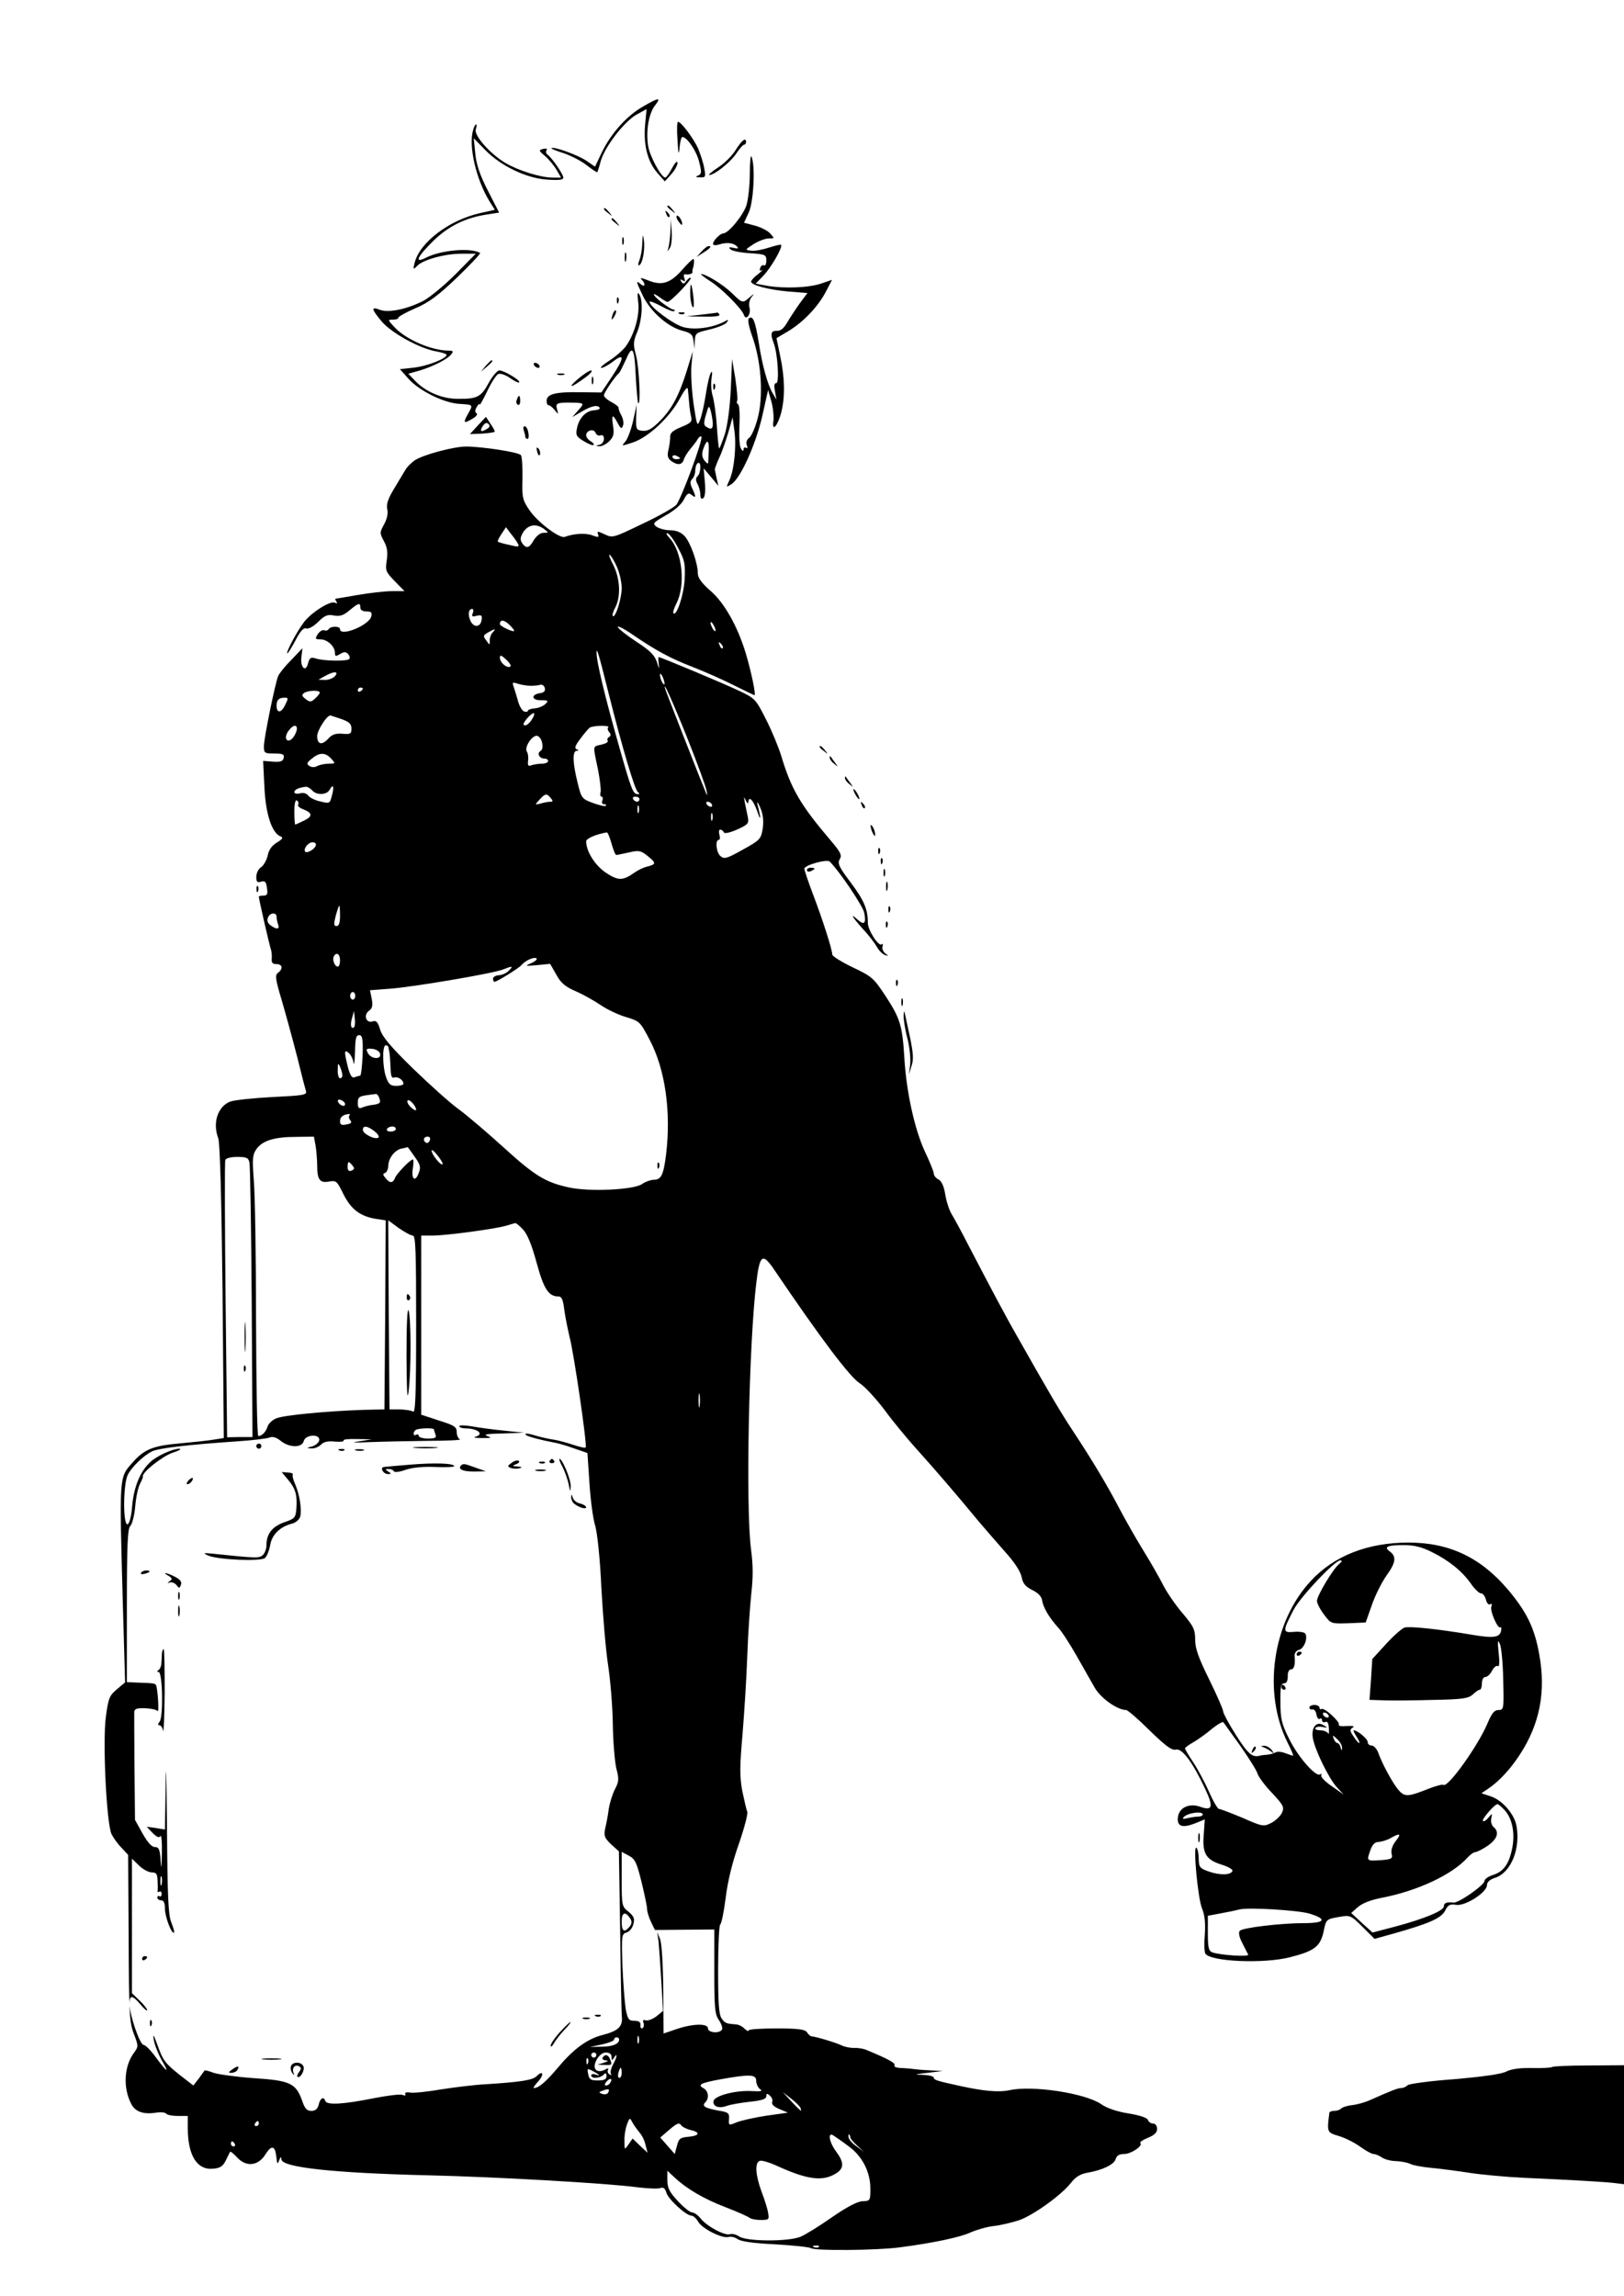 <?xml version="1.0" standalone="no"?>
<!DOCTYPE svg PUBLIC "-//W3C//DTD SVG 20010904//EN"
 "http://www.w3.org/TR/2001/REC-SVG-20010904/DTD/svg10.dtd">
<svg version="1.0" xmlns="http://www.w3.org/2000/svg"
 width="640pt" height="905pt" viewBox="0 0 640 905"
 preserveAspectRatio="xMidYMid meet">

<g transform="translate(0,905) scale(0.1,-0.1)"
fill="#000000" stroke="none">
<path d="M2534 8630 c-64 -36 -126 -106 -162 -180 l-27 -57 -35 24 c-33 22
-129 57 -137 49 -2 -2 20 -11 49 -20 29 -10 70 -31 91 -48 21 -16 39 -28 41
-27 1 2 8 23 14 46 17 56 91 153 140 181 l40 22 -6 -65 c-6 -79 10 -142 49
-187 l29 -33 25 28 c14 15 25 36 25 45 -1 10 -10 1 -21 -20 -11 -21 -23 -38
-27 -38 -16 0 -62 85 -68 126 -9 60 3 127 27 158 26 33 16 33 -47 -4z"/>
<path d="M2670 8498 c3 -56 5 -63 8 -30 2 23 7 42 11 42 18 0 55 -53 66 -97
11 -42 10 -49 -4 -55 -12 -5 -10 -7 8 -7 22 -1 23 2 16 37 -3 20 -15 55 -24
77 -18 40 -67 105 -79 105 -4 0 -5 -33 -2 -72z"/>
<path d="M1865 8539 c-20 -62 11 -197 65 -284 l20 -32 -58 -13 c-121 -27 -238
-115 -258 -196 -7 -27 -6 -28 10 -12 24 25 110 48 175 48 l56 0 -80 -81 c-44
-44 -101 -91 -127 -105 -65 -33 -137 -48 -171 -35 -36 14 -34 3 8 -47 40 -46
150 -106 214 -117 23 -4 41 -10 41 -14 0 -14 -76 -44 -129 -50 l-55 -6 33 -37
c42 -48 141 -97 203 -100 53 -3 53 -3 33 -38 -21 -37 -18 -41 14 -22 17 9 25
19 19 23 -7 5 -7 12 1 25 6 11 11 15 11 9 0 -5 13 18 30 53 16 34 36 65 44 68
9 3 29 -4 46 -16 17 -12 33 -20 36 -17 7 7 -60 47 -78 47 -8 0 -27 -22 -42
-49 -30 -56 -46 -64 -123 -63 -61 0 -126 28 -166 70 l-28 29 43 12 c54 16 111
45 126 64 10 12 8 15 -10 15 -66 0 -167 43 -212 91 -28 30 -29 31 -8 31 12 0
22 3 22 8 0 4 30 21 67 37 52 22 90 50 165 122 53 51 93 94 90 96 -38 22 -156
11 -214 -19 -47 -24 -34 4 30 67 61 59 127 91 213 104 l46 7 -44 86 c-32 62
-46 104 -50 147 l-6 60 45 -46 c61 -63 163 -112 245 -117 46 -3 63 -1 63 8 0
13 -46 80 -63 91 -5 4 -7 11 -3 17 4 6 -2 8 -14 5 -18 -5 -17 -7 8 -28 15 -13
35 -37 45 -54 l18 -31 -34 0 c-45 0 -133 27 -184 57 -60 35 -126 109 -118 133
4 11 4 20 1 20 -2 0 -8 -9 -11 -21z"/>
<path d="M2900 8460 c-13 -22 -45 -54 -70 -70 -25 -16 -40 -30 -35 -30 20 0
82 49 106 84 13 20 27 36 32 36 4 0 7 5 7 10 0 20 -16 8 -40 -30z"/>
<path d="M2955 8367 c0 -45 -6 -101 -13 -125 -12 -39 -71 -112 -92 -112 -12 0
-40 -29 -40 -41 0 -6 9 -7 23 -3 30 10 58 7 71 -7 8 -9 5 -10 -13 -6 -18 4
-21 3 -12 -6 6 -6 40 -13 76 -15 61 -4 65 -6 65 -29 0 -13 -4 -22 -9 -19 -5 3
-12 -1 -15 -10 -4 -10 -2 -13 7 -9 6 4 0 -3 -15 -15 -16 -12 -28 -25 -28 -30
0 -14 69 -32 147 -39 l75 -6 -32 -43 c-17 -24 -39 -58 -49 -75 -12 -21 -25
-32 -40 -31 -23 1 -26 -12 -12 -48 16 -42 23 -158 10 -158 -8 0 -9 -11 -5 -32
l6 -33 -15 25 c-20 34 -41 109 -55 201 -14 84 -22 105 -38 95 -7 -4 -2 -31 15
-79 34 -99 42 -234 18 -319 -9 -34 -24 -68 -33 -74 -9 -7 -13 -18 -9 -28 4
-10 3 -15 -3 -11 -6 3 -10 0 -10 -7 0 -8 -4 -7 -10 4 -6 9 -8 51 -6 92 2 42 0
79 -5 82 -5 3 -7 9 -4 14 3 4 -1 44 -7 87 l-13 78 -5 -120 c-4 -75 -13 -142
-24 -178 -11 -31 -20 -56 -22 -54 -2 1 -6 41 -9 87 -3 47 -11 100 -16 118 -6
18 -8 50 -5 70 4 24 3 32 -3 22 -5 -8 -14 -47 -20 -87 -6 -39 -16 -84 -23
-100 -10 -26 -12 -20 -25 67 -7 52 -11 120 -8 150 l5 55 -23 -75 c-31 -99 -59
-152 -108 -201 -30 -30 -47 -39 -67 -37 -25 3 -26 6 -25 53 l2 50 -14 -64 c-8
-35 -22 -72 -31 -82 -16 -18 -16 -18 30 -3 62 21 144 98 184 171 21 39 32 52
33 38 1 -11 3 -35 5 -54 1 -18 5 -43 8 -55 4 -18 -2 -24 -39 -39 -34 -14 -45
-24 -44 -40 0 -12 -3 -35 -7 -51 -5 -22 -3 -32 11 -43 26 -18 43 -16 50 6 3
10 15 29 26 42 11 13 25 31 29 39 5 8 11 12 14 9 9 -8 -80 -247 -99 -269 -10
-11 -70 -45 -134 -75 -114 -55 -117 -56 -148 -41 -28 13 -31 13 -26 0 4 -12 1
-13 -23 -4 -26 10 -73 7 -108 -6 -20 -8 -105 56 -138 103 -29 42 -31 51 -29
127 1 44 -2 86 -6 92 -9 12 -154 34 -218 34 -50 -1 -166 -32 -200 -54 -13 -9
-31 -26 -38 -39 -7 -12 -28 -46 -45 -75 -23 -38 -30 -60 -26 -78 4 -16 0 -38
-12 -60 -18 -33 -18 -35 -1 -67 13 -24 16 -44 11 -76 -6 -40 -4 -45 32 -82
l38 -39 -49 0 c-28 0 -88 -7 -135 -15 -47 -8 -86 -15 -88 -15 -2 0 0 -5 4 -12
4 -7 3 -8 -5 -4 -17 11 -93 -37 -123 -76 -28 -37 -71 -118 -66 -123 2 -2 16
20 32 50 19 37 32 52 43 48 8 -3 28 7 47 26 26 26 38 30 62 25 24 -4 37 0 61
20 36 30 43 32 43 11 0 -9 9 -15 24 -15 19 0 23 -4 19 -20 -9 -35 -123 -81
-123 -50 0 13 -37 13 -45 0 -3 -5 -11 -7 -18 -4 -7 2 -18 -5 -25 -16 -11 -18
-10 -20 11 -20 27 0 57 -28 57 -53 0 -15 3 -15 20 -5 15 9 22 10 31 1 6 -6 9
-15 6 -20 -6 -10 -101 -9 -134 2 -18 6 -23 2 -29 -19 -9 -39 -32 -16 -26 26
l4 33 -44 -46 c-25 -25 -48 -54 -52 -64 -13 -34 -56 -246 -56 -276 0 -27 2
-29 41 -29 33 0 40 -3 37 -17 -3 -14 -12 -17 -42 -15 l-39 3 5 -103 c5 -107
29 -181 64 -195 11 -4 8 -10 -15 -24 -19 -11 -32 -29 -36 -51 -4 -18 -16 -39
-26 -46 -11 -7 -19 -24 -19 -38 0 -20 4 -24 19 -19 15 4 20 0 23 -25 4 -24 1
-30 -14 -30 -10 0 -18 -2 -18 -4 0 -10 42 -192 47 -206 3 -8 5 -25 4 -37 -2
-17 3 -23 18 -23 24 0 28 -18 7 -34 -13 -9 -11 -25 15 -111 16 -55 43 -154 60
-220 16 -66 32 -127 35 -136 4 -15 -12 -17 -133 -23 -76 -4 -151 -12 -166 -18
-49 -19 -70 -84 -47 -144 7 -17 13 -242 17 -605 l5 -577 -38 -6 c-22 -4 -82
-10 -134 -15 -106 -9 -142 -23 -188 -76 -53 -60 -52 -47 -38 -553 l9 -313 -32
-27 c-30 -25 -34 -35 -44 -110 -13 -100 3 -424 23 -462 7 -14 24 -38 39 -53
l26 -28 2 -327 c1 -296 3 -332 20 -377 19 -50 19 -51 1 -76 -39 -52 -44 -138
-11 -201 15 -31 48 -43 98 -35 19 3 37 1 40 -4 4 -5 24 -9 46 -9 l39 0 0 -47
c0 -108 36 -166 98 -161 29 2 40 9 52 33 8 17 16 32 17 34 2 2 14 -8 28 -23
35 -38 82 -33 110 11 25 40 39 37 44 -8 3 -29 5 -31 11 -14 6 15 9 16 9 4 2
-32 206 -54 581 -63 262 -6 702 -31 821 -47 42 -5 83 -7 92 -3 11 4 18 -1 23
-18 7 -26 78 -91 99 -91 7 0 19 -11 26 -23 14 -27 94 -68 120 -61 10 3 26 -1
37 -9 13 -9 65 -16 148 -20 71 -4 134 -11 140 -15 14 -11 259 -9 349 3 131 17
240 40 280 59 23 10 63 22 90 25 28 3 73 14 101 23 57 20 168 100 205 148 17
22 36 34 63 39 60 10 108 33 113 55 4 13 14 19 33 19 27 0 75 32 64 43 -4 3
10 13 30 21 25 10 36 21 36 35 0 12 -7 21 -15 21 -9 0 -18 6 -21 14 -3 9 -33
19 -77 26 -45 7 -86 21 -108 37 -64 43 -268 74 -359 55 -44 -10 -104 -4 -200
17 -87 19 -100 23 -100 32 0 5 -19 10 -42 11 -38 1 -36 2 17 8 l60 7 -52 3
c-29 1 -57 4 -63 5 -5 1 -26 3 -46 4 -20 0 -33 5 -29 11 5 8 -23 24 -110 60
-11 5 -33 9 -48 8 -16 0 -38 4 -50 10 -20 10 -101 35 -120 36 -4 1 -12 8 -17
16 -7 11 -33 15 -119 15 -61 0 -111 -3 -111 -8 0 -5 -7 -1 -16 7 -8 9 -24 17
-35 17 -37 3 -41 4 -55 23 -11 15 -14 59 -14 192 0 95 4 175 8 178 5 3 15 51
22 107 8 66 27 142 52 212 21 61 36 118 33 126 -4 9 -12 46 -20 83 -10 56 -10
95 1 220 7 84 16 225 19 313 3 88 11 199 16 246 7 61 7 110 -1 170 -22 162 -9
815 21 1057 13 106 24 114 67 52 188 -278 301 -427 340 -452 18 -11 62 -58 97
-104 34 -47 94 -119 133 -162 63 -70 141 -160 241 -281 20 -24 64 -74 98 -113
41 -45 64 -81 69 -103 5 -26 14 -38 42 -52 23 -11 37 -26 39 -41 4 -27 26 -66
63 -107 15 -16 47 -66 72 -110 25 -44 57 -100 71 -125 23 -42 90 -90 125 -90
6 0 48 -36 93 -81 63 -61 87 -79 103 -75 25 6 66 -50 115 -154 34 -72 30 -89
-20 -71 -43 15 -83 -4 -87 -42 -4 -36 17 -43 67 -24 l39 16 -4 -57 c-7 -76 8
-102 69 -121 26 -8 46 -19 44 -25 -6 -17 -48 -18 -92 -3 -37 13 -40 17 -41 50
0 20 -4 40 -9 44 -14 14 5 -197 22 -239 11 -27 14 -58 11 -103 -3 -34 -2 -68
2 -75 20 -32 233 -41 335 -14 95 24 118 42 131 100 10 49 10 49 58 58 48 8 48
8 96 -39 l47 -47 79 22 c137 39 183 59 199 89 11 23 19 27 44 23 36 -5 121 49
121 78 0 12 11 22 33 29 62 21 100 115 83 206 -9 46 -57 101 -102 115 l-36 12
24 16 c44 29 89 77 128 137 78 120 103 247 76 394 -18 103 -49 167 -122 254
-108 128 -232 187 -393 187 -161 0 -294 -52 -386 -152 -151 -163 -190 -440
-90 -638 14 -28 23 -50 21 -50 -3 0 -17 5 -31 10 -15 6 -32 7 -38 3 -7 -4 -21
-8 -32 -9 -11 -1 -24 -2 -30 -4 -30 -8 -47 7 -94 81 -28 44 -51 87 -51 95 0 7
-25 64 -55 125 -42 85 -55 122 -55 156 0 40 -6 53 -51 106 -28 33 -62 83 -76
111 -14 28 -49 89 -78 136 -29 47 -71 121 -94 165 -47 90 -108 192 -186 310
-49 74 -100 162 -212 360 -49 85 -108 197 -193 360 -28 55 -60 114 -70 130
-10 17 -21 52 -25 78 -5 31 -14 51 -26 58 -11 5 -19 16 -19 23 0 8 -16 47 -35
87 -40 86 -73 233 -81 369 -8 128 -16 155 -74 244 -47 71 -53 77 -129 113 -44
21 -80 44 -81 50 0 20 -39 141 -76 238 -19 50 -34 95 -34 101 0 14 89 39 100
28 40 -40 131 -176 136 -202 8 -42 0 -50 -26 -27 -33 30 -22 11 20 -36 23 -24
47 -56 55 -70 8 -15 22 -29 32 -33 16 -5 16 -5 2 6 -9 7 -14 20 -11 28 3 8 1
12 -3 8 -12 -11 -55 56 -55 85 0 54 -15 88 -67 158 -47 62 -53 76 -44 92 10
15 5 27 -36 75 -119 140 -155 202 -194 332 -11 36 -38 101 -61 146 -40 79 -43
82 -107 112 -61 29 -307 132 -315 132 -2 0 -2 -12 0 -27 3 -22 1 -20 -7 7 -9
27 -26 45 -80 80 -38 25 -71 51 -74 58 -3 7 21 -4 53 -26 98 -67 154 -97 242
-131 46 -18 119 -50 162 -72 43 -21 79 -39 81 -39 7 0 -12 91 -34 165 -32 106
-85 201 -141 248 -33 29 -48 50 -48 67 0 41 -29 122 -52 147 -14 15 -33 23
-57 23 -20 0 -44 7 -54 14 -16 13 -13 16 37 45 33 18 62 43 71 62 13 25 19 28
31 18 17 -14 18 -8 2 26 -9 19 -9 28 0 37 7 7 12 22 12 34 0 13 5 26 10 29 14
8 13 -38 -1 -52 -8 -8 -8 -17 0 -31 6 -11 11 -30 11 -42 0 -13 4 -19 11 -14 7
4 10 27 7 62 l-5 56 29 -34 29 -35 -7 30 c-3 17 -7 32 -7 35 0 3 7 23 17 45
11 22 26 67 36 100 l17 60 7 -52 c9 -61 -1 -157 -20 -197 -13 -28 -13 -28 9
-14 36 24 95 155 121 268 l23 103 13 -46 c7 -26 10 -60 8 -76 -7 -47 17 -20
31 34 15 60 14 136 -4 220 -8 38 -15 71 -15 72 0 0 21 13 47 28 58 35 117 96
148 156 l24 46 -41 -14 c-49 -17 -143 -21 -212 -10 l-48 9 30 31 c31 32 78
114 70 122 -2 2 -23 -3 -48 -11 -24 -8 -55 -14 -69 -12 -26 3 -26 3 9 26 19
12 46 22 59 22 24 0 24 0 6 20 -10 11 -38 25 -61 31 l-42 11 19 41 c19 43 26
181 11 219 -4 10 -7 -20 -7 -65z m-146 -984 c1 -24 -6 -28 -26 -15 -10 6 -10
17 -1 47 11 38 12 39 19 15 4 -14 7 -35 8 -47z m-16 -110 c-1 -21 -2 -42 -2
-47 -1 -6 -7 -1 -15 9 -10 14 -11 26 -4 47 14 39 23 35 21 -9z m-113 -29 c0
-2 -7 -4 -15 -4 -8 0 -15 4 -15 10 0 5 7 7 15 4 8 -4 15 -8 15 -10z m-536
-279 c19 -15 19 -15 -2 -15 -13 0 -28 -12 -39 -30 -18 -32 -30 -34 -47 -8 -7
12 -5 23 7 42 20 29 51 33 81 11z m-104 -56 c8 -15 5 -16 -32 -7 -24 5 -44 11
-46 13 -2 2 4 15 14 30 l18 27 18 -24 c10 -12 23 -30 28 -39z m633 -20 c26
-48 28 -62 25 -124 -4 -63 -32 -145 -44 -132 -3 3 2 19 11 37 38 73 24 205
-26 259 -12 13 -16 22 -8 19 7 -2 27 -29 42 -59z m-242 -73 c10 -22 19 -60 19
-84 0 -41 -25 -120 -35 -110 -3 3 1 18 10 34 22 43 19 113 -8 167 -13 25 -20
44 -14 40 5 -3 18 -24 28 -47z m-568 -183 c-5 -13 -2 -15 16 -10 18 4 22 2 19
-16 -4 -30 -31 -32 -44 -4 -11 25 -8 47 7 47 4 0 6 -7 2 -17z m163 -70 c-5 -5
-56 19 -56 27 0 19 16 18 37 -2 12 -12 21 -23 19 -25z m794 2 c0 -5 -5 -3 -10
5 -5 8 -10 20 -10 25 0 6 5 3 10 -5 5 -8 10 -19 10 -25z m-878 -7 c-7 -7 -12
-21 -12 -32 0 -20 0 -20 -14 0 -13 17 -12 20 7 31 28 16 34 16 19 1z m906 -63
c-3 -3 -9 2 -12 12 -6 14 -5 15 5 6 7 -7 10 -15 7 -18z m-449 -180 c53 -211
103 -380 115 -387 8 -6 7 -8 -2 -8 -17 0 -25 22 -66 166 -63 220 -97 363 -95
394 1 18 9 -9 48 -165z m-389 107 c-15 -5 -40 17 -40 36 0 12 6 10 26 -9 14
-13 20 -25 14 -27z m-690 -37 c-7 -8 -24 -15 -39 -15 l-26 1 25 14 c35 20 57
20 40 0z m1299 -30 c0 -5 -4 -3 -9 5 -5 8 -9 22 -9 30 0 16 17 -16 18 -35z
m-529 -8 c14 0 31 1 39 4 8 2 16 -4 18 -13 3 -11 -3 -18 -18 -20 -37 -5 -35
-28 2 -28 30 0 32 -2 18 -15 -8 -8 -27 -16 -42 -17 -15 -1 -27 -6 -27 -10 0
-4 -7 -5 -15 -2 -8 3 -20 24 -25 46 -6 21 -14 46 -17 55 -5 13 -2 15 18 8 13
-4 35 -8 49 -8z m-660 -11 c0 -3 -4 -8 -10 -11 -5 -3 -10 -1 -10 4 0 6 5 11
10 11 6 0 10 -2 10 -4z m1279 -196 c38 -96 72 -188 75 -205 4 -16 3 -23 0 -15
-27 65 -157 398 -161 410 -16 52 25 -38 86 -190z m-1449 180 c0 -4 -8 -14 -18
-23 -16 -15 -21 -15 -38 -2 -15 12 -16 16 -5 24 16 10 61 12 61 1z m-137 -50
c-15 -31 -33 -32 -33 -1 0 22 9 31 31 31 16 0 16 -2 2 -30z m977 -49 c-12 -23
-29 -35 -36 -28 -6 6 27 45 39 46 4 1 3 -8 -3 -18z m-755 -5 c31 -11 40 -19
40 -38 0 -20 -4 -23 -36 -20 -25 2 -41 -3 -54 -18 -26 -29 -45 -25 -45 9 0 22
38 82 52 81 2 0 21 -7 43 -14z m-175 -39 c0 -7 -6 -22 -14 -33 -22 -28 -41 -6
-20 24 17 24 34 29 34 9z m1227 6 c-4 -3 -2 -12 4 -19 7 -8 7 -14 -1 -19 -6
-3 -8 -10 -5 -15 3 -5 -8 -11 -25 -15 -35 -8 -34 0 -14 -95 8 -41 13 -82 11
-92 -3 -10 -1 -18 4 -18 4 0 6 -7 3 -15 -4 -8 -1 -15 7 -15 7 0 10 -3 6 -6 -3
-3 -26 2 -50 11 -44 16 -46 19 -61 81 -19 76 -21 124 -3 125 9 0 9 2 -1 6 -9
4 -5 15 15 41 15 21 32 40 37 44 14 9 82 10 73 1z m-261 -59 c4 -17 2 -29 -6
-34 -15 -9 -5 -30 16 -30 8 0 14 -4 14 -10 0 -5 -11 -10 -24 -10 -13 0 -32 -3
-41 -6 -13 -5 -16 -2 -14 17 2 13 0 30 -5 37 -10 16 19 62 39 62 8 0 18 -12
21 -26z m-831 -64 c18 -20 17 -20 -9 -20 -15 0 -35 -4 -45 -9 -10 -6 -23 -6
-32 0 -12 8 -10 13 10 29 30 25 53 25 76 0z m-75 -125 c17 -20 57 -19 69 2 14
26 19 13 9 -23 -8 -31 -9 -32 -45 -23 -21 4 -42 15 -48 23 -7 9 -20 13 -33 9
-12 -3 -22 -1 -22 5 0 10 18 18 46 21 6 0 17 -6 24 -14z m940 -30 c10 -12 10
-15 -1 -15 -8 0 -25 -3 -38 -7 -24 -6 -24 -6 -5 15 23 25 28 26 44 7z m350 -5
c0 -5 -4 -10 -9 -10 -6 0 -13 5 -16 10 -3 6 1 10 9 10 9 0 16 -4 16 -10z m429
-12 c2 27 19 9 35 -35 15 -45 16 -32 1 27 -3 14 2 8 11 -13 11 -26 14 -50 10
-82 -7 -42 -10 -46 -79 -84 -64 -36 -73 -38 -88 -25 -17 15 -21 64 -6 64 5 0
5 9 2 20 -3 11 -2 20 3 20 6 0 12 -5 14 -10 2 -7 22 -3 52 10 44 20 48 24 43
50 -18 86 -18 86 -8 65 5 -11 10 -14 10 -7z m-1774 -9 c-4 -5 5 -13 18 -18 39
-15 40 -28 6 -45 -18 -9 -34 -16 -36 -16 -1 0 -3 23 -3 51 0 31 4 48 10 44 6
-4 8 -11 5 -16z m1630 1 c3 -5 2 -10 -4 -10 -5 0 -13 5 -16 10 -3 6 -2 10 4
10 5 0 13 -4 16 -10z m-288 -32 c-3 -7 -5 -2 -5 12 0 14 2 19 5 13 2 -7 2 -19
0 -25z m290 -30 c-3 -7 -5 -2 -5 12 0 14 2 19 5 13 2 -7 2 -19 0 -25z m-397
-93 c7 -25 15 -45 19 -45 3 0 25 5 49 10 38 9 47 8 72 -12 36 -29 37 -34 3
-43 -15 -3 -38 -14 -52 -24 -47 -33 -64 -33 -113 -1 -43 29 -78 84 -78 124 0
11 39 28 81 35 4 1 12 -19 19 -44z m-1166 -9 c-6 -14 -33 -30 -41 -23 -9 10
11 37 28 37 12 0 16 -5 13 -14z m96 -276 c0 -27 -4 -40 -14 -40 -11 0 -11 8
-3 40 6 22 12 40 14 40 2 0 3 -18 3 -40z m-250 -4 c0 -8 3 -21 6 -30 7 -19 -6
-21 -30 -3 -11 8 -15 19 -10 30 7 20 34 23 34 3z m250 -171 c0 -14 -4 -25 -9
-25 -12 0 -23 29 -15 41 10 18 24 9 24 -16z m754 -11 c-27 -12 -26 -12 23 -8
l51 5 24 -42 c18 -33 35 -48 77 -66 30 -13 74 -38 99 -55 25 -17 69 -38 100
-47 53 -16 55 -18 93 -91 61 -116 84 -283 64 -450 -10 -80 -19 -100 -48 -100
-12 0 -34 -8 -47 -17 -33 -23 -210 -31 -289 -13 -92 20 -134 46 -258 159 -65
59 -145 127 -178 151 -33 24 -113 96 -178 159 -87 85 -120 124 -129 153 -9 30
-15 37 -30 32 -25 -8 -37 25 -14 42 13 9 16 20 11 47 l-7 34 79 6 c93 7 406
60 446 76 38 15 41 14 22 -5 -8 -9 -26 -17 -39 -18 -12 0 -23 -7 -23 -13 0 -7
3 -13 5 -13 10 0 97 54 107 66 15 18 48 33 59 27 5 -3 -4 -12 -20 -19z m-694
-129 c0 -8 -4 -15 -10 -15 -5 0 -10 7 -10 15 0 8 5 15 10 15 6 0 10 -7 10 -15z
m-4 -123 c-12 -11 -17 7 -9 34 l8 29 3 -28 c2 -16 1 -31 -2 -35z m33 -112 c-2
-44 -6 -80 -10 -80 -4 0 -14 -3 -22 -6 -10 -4 -17 7 -26 40 -15 61 -15 71 3
56 8 -6 17 -24 19 -38 2 -15 5 3 6 41 1 53 4 67 16 67 13 0 16 -13 14 -80z
m102 30 c1 -5 3 -14 4 -20 1 -5 3 -31 4 -56 1 -35 4 -45 15 -41 14 5 36 -10
36 -25 0 -4 -13 -8 -28 -8 -23 0 -30 6 -40 33 -15 40 -16 127 -2 127 6 0 11
-4 11 -10z m-33 -24 c5 -23 -35 -21 -48 3 -9 17 -7 19 18 17 15 -2 28 -10 30
-20z m-149 -83 c1 -7 -3 -13 -9 -13 -5 0 -10 15 -9 33 0 27 2 29 9 12 5 -11 9
-26 9 -32z m145 -89 c8 -21 4 -25 -26 -29 -12 -1 -31 -6 -40 -10 -14 -6 -18
-2 -18 18 0 21 5 26 33 30 17 2 35 5 38 5 4 1 10 -5 13 -14z m-134 -26 c0 -13
-23 -5 -28 10 -2 7 2 10 12 6 9 -3 16 -11 16 -16z m280 -22 c0 -5 -9 -1 -20 9
-11 10 -17 22 -14 27 6 9 33 -20 34 -36z m-263 -23 c-4 -3 -2 -12 3 -18 8 -9
4 -14 -15 -17 -19 -4 -25 -1 -25 13 0 16 12 26 34 28 5 1 6 -2 3 -6z m99 -62
c14 -11 20 -22 15 -25 -14 -9 -61 15 -61 31 0 18 18 16 46 -6z m84 9 c0 -5 -9
-10 -21 -10 -11 0 -17 5 -14 10 3 6 13 10 21 10 8 0 14 -4 14 -10z m-316 -67
c3 -21 6 -56 6 -78 0 -55 11 -69 47 -62 28 5 31 2 56 -49 30 -60 66 -88 128
-98 l39 -6 -2 -373 -3 -372 -85 -2 c-145 -5 -315 -21 -343 -34 -15 -7 -30 -21
-33 -33 -7 -21 -22 -36 -36 -36 -5 0 -8 206 -9 458 0 251 -4 500 -9 552 -6 81
-5 99 10 120 23 34 71 49 156 49 l71 1 7 -37z m450 22 c-4 -8 -10 -12 -15 -9
-14 8 -10 24 6 24 9 0 12 -6 9 -15z m-60 -64 c23 -32 25 -42 16 -65 -14 -37
-30 -24 -23 19 3 19 3 35 0 35 -10 0 -63 -55 -70 -72 -8 -22 -21 -23 -38 -1
-11 13 -11 17 -1 20 6 3 12 15 12 27 0 30 26 64 53 69 12 2 23 5 23 6 1 0 13
-16 28 -38z m110 -30 c-6 -7 -44 40 -43 54 0 6 11 -3 24 -20 13 -16 22 -32 19
-34z m-761 7 c3 -13 7 -261 9 -552 l3 -530 -50 0 -50 -1 -6 540 c-3 297 -4
546 -1 553 2 7 22 12 47 12 36 0 44 -3 48 -22z m406 -12 c9 -10 8 -15 -4 -20
-10 -4 -15 1 -15 14 0 24 4 25 19 6z m238 -276 c11 0 13 -63 13 -351 0 -276
-3 -349 -12 -343 -7 5 -31 8 -53 9 l-40 0 -3 373 -2 372 41 -30 c23 -16 48
-30 56 -30z m435 23 c17 -19 34 -61 53 -131 28 -103 47 -132 86 -132 13 0 18
-13 23 -54 4 -29 14 -78 21 -107 17 -65 70 -428 63 -434 -3 -3 -24 2 -48 10
-24 8 -57 17 -74 20 -17 2 -47 9 -66 14 -39 12 -56 14 -47 5 6 -6 63 -21 107
-29 14 -2 50 -12 80 -23 l55 -19 8 -119 c4 -65 14 -141 23 -169 8 -29 19 -130
24 -245 6 -107 17 -242 26 -300 9 -58 18 -163 19 -235 1 -71 8 -151 14 -176
11 -41 10 -51 -5 -80 -10 -19 -21 -54 -25 -79 -3 -25 -10 -60 -14 -77 -6 -28
-3 -37 23 -62 l31 -28 5 -314 c2 -173 5 -327 7 -343 2 -35 -18 -52 -77 -67
-59 -15 -114 -55 -174 -127 -48 -57 -77 -82 -96 -82 -4 0 3 11 16 25 25 27 21
48 -5 22 -16 -16 -62 -23 -200 -32 -44 -2 -123 -12 -175 -20 -52 -9 -107 -15
-122 -13 -16 3 -24 0 -21 -6 4 -5 -1 -7 -11 -3 -9 4 -62 -3 -118 -14 -115 -23
-180 -27 -186 -10 -6 19 -20 12 -26 -14 -4 -17 -13 -25 -29 -25 -18 0 -26 9
-37 42 -24 67 -48 78 -190 87 -69 5 -140 15 -158 21 -18 7 -34 11 -36 9 -1 -2
-12 -16 -23 -32 l-21 -27 -49 38 c-63 50 -70 59 -93 123 -15 41 -18 45 -14 19
3 -19 17 -54 30 -78 33 -56 24 -53 -21 8 -20 28 -42 50 -49 50 -15 0 -56 121
-56 163 0 35 12 34 44 -4 14 -17 26 -27 26 -22 0 5 -13 22 -30 38 l-30 29 0
265 0 265 28 -27 c15 -15 38 -27 50 -27 18 0 22 -6 23 -32 1 -18 1 -37 0 -41
-1 -5 2 -6 7 -3 5 3 9 -1 9 -9 0 -8 -4 -12 -9 -9 -4 3 -8 0 -8 -5 0 -6 7 -11
15 -11 10 0 15 -10 15 -33 0 -32 27 -103 36 -94 2 2 -3 20 -11 40 -12 30 -15
100 -17 384 -2 191 -4 266 -5 165 l-3 -183 -36 6 -36 5 23 -24 c17 -17 26 -21
31 -13 4 7 7 -24 6 -68 -1 -61 -3 -67 -5 -27 -3 43 -7 52 -23 52 -12 0 -29 19
-48 53 l-30 54 -2 204 c-1 112 -1 212 -1 221 1 13 10 16 44 15 23 -1 45 -6 48
-11 6 -8 2 72 -5 99 -3 10 -6 11 -73 13 l-43 2 0 301 c0 239 3 303 13 314 8 7
17 43 20 79 3 36 12 76 19 88 7 13 12 26 11 29 -4 15 76 79 117 93 25 8 37 15
27 16 -26 0 -89 -28 -115 -53 -39 -36 -64 -96 -71 -171 -3 -42 -11 -71 -18
-74 -19 -6 -18 160 1 196 16 31 61 74 94 91 24 13 145 27 337 40 61 4 118 11
127 15 12 5 27 1 44 -13 35 -28 84 -28 91 -1 7 27 66 29 61 3 -2 -9 -14 -20
-28 -24 -23 -6 -23 -7 -3 -8 12 -1 29 6 38 15 10 11 28 15 54 12 22 -2 37 0
35 4 -3 5 21 7 53 6 l58 -1 -50 -8 c-36 -5 -23 -6 44 -3 52 2 155 4 230 5 75
0 130 3 124 6 -7 2 -13 15 -13 28 0 21 -9 27 -70 46 l-70 23 0 353 0 353 45 0
c52 0 247 26 290 39 17 5 33 10 36 10 3 1 17 -11 31 -26z m695 -695 c-2 -13
-4 -3 -4 22 0 25 2 35 4 23 2 -13 2 -33 0 -45z m-1047 -92 c0 -2 3 -11 6 -20
5 -13 -1 -16 -30 -16 -20 0 -36 5 -36 11 0 5 -4 7 -10 4 -11 -7 -14 8 -3 18 7
8 73 10 73 3z m3932 -483 c69 -34 120 -76 154 -124 15 -22 33 -39 40 -39 8 0
16 -11 20 -25 3 -14 11 -22 17 -18 6 4 8 0 4 -10 -6 -16 26 -90 36 -81 3 3 4
-2 3 -11 -4 -29 -28 -33 -111 -19 -135 23 -249 35 -270 29 -11 -4 -44 -33 -73
-65 l-54 -59 -5 -80 -6 -81 64 -2 c35 -1 122 0 193 2 110 2 133 6 150 21 11
11 23 19 28 19 4 0 8 11 8 25 0 14 6 25 13 25 8 0 20 11 27 25 7 13 17 22 23
18 6 -4 7 16 3 53 -5 47 -4 54 5 34 6 -14 12 -78 13 -142 3 -115 2 -118 -19
-118 -16 0 -26 -12 -44 -55 -36 -85 -154 -251 -172 -240 -4 3 -31 -4 -61 -16
-78 -31 -92 -32 -115 -6 -22 24 -66 104 -82 150 -6 15 -17 27 -26 27 -8 0 -15
6 -15 14 0 12 -40 46 -55 46 -3 0 2 -11 11 -25 9 -14 14 -25 10 -25 -3 0 -13
12 -22 26 -15 22 -15 27 -3 35 9 5 2 7 -23 6 -20 -2 -35 0 -32 5 7 10 -57 69
-68 62 -4 -3 -8 0 -8 5 0 6 -9 11 -20 11 -11 0 -20 -5 -20 -10 0 -6 6 -9 12
-8 7 2 14 -7 16 -20 2 -12 8 -20 13 -17 5 4 9 1 9 -5 0 -7 6 -10 13 -7 9 3 13
-5 14 -27 1 -17 -1 -25 -3 -18 -3 6 -17 12 -30 12 -14 0 -23 4 -20 9 3 5 16 7
29 4 20 -4 21 -3 3 7 -28 18 -50 -9 -42 -52 9 -48 63 -158 94 -192 l27 -29
-47 33 c-26 18 -45 37 -41 43 3 6 1 7 -5 3 -17 -10 -88 70 -123 143 -28 56
-33 77 -33 141 -1 60 2 75 14 75 10 0 15 10 15 28 -1 16 5 27 12 27 13 0 18
18 15 53 -1 11 6 21 17 24 20 5 36 46 25 64 -3 6 -24 9 -45 7 -45 -4 -45 2 -1
87 28 53 163 195 184 195 8 -1 7 -5 -4 -14 -23 -17 -88 -125 -88 -146 0 -9 12
-33 28 -54 27 -36 27 -36 95 -34 l69 3 24 68 c13 38 39 90 58 117 37 51 40 75
13 95 -25 18 -10 25 54 25 42 0 71 -7 111 -27z m-407 -643 c3 -5 2 -10 -4 -10
-5 0 -13 5 -16 10 -3 6 -2 10 4 10 5 0 13 -4 16 -10z m-348 -120 c33 -47 64
-96 68 -109 4 -14 30 -49 58 -78 45 -48 49 -56 39 -78 -6 -13 -25 -31 -42 -40
-30 -15 -34 -15 -113 20 -46 19 -87 35 -93 35 -5 0 -23 30 -39 67 -16 36 -44
89 -62 116 -18 27 -33 52 -33 56 0 3 15 14 33 24 17 10 50 33 72 52 22 18 43
30 46 27 3 -4 32 -45 66 -92z m402 -9 c-1 -13 -2 -13 -6 2 -2 9 -8 17 -13 17
-4 0 -11 8 -14 17 -6 15 -4 15 14 -2 11 -10 19 -25 19 -34z m640 -245 c30 -32
42 -89 31 -148 -12 -63 -34 -95 -76 -108 -19 -6 -34 -17 -34 -24 0 -16 -103
-88 -122 -85 -26 3 -38 -1 -38 -15 0 -17 -77 -49 -193 -80 l-88 -23 -42 38
-42 39 26 23 c17 15 50 28 90 36 143 27 281 91 343 160 11 12 24 21 30 21 6 0
28 11 49 25 38 27 47 54 23 74 -8 7 -12 22 -9 34 4 21 4 21 -11 3 -9 -11 -19
-17 -22 -13 -6 5 44 64 57 66 3 1 16 -10 28 -23z m-1189 -18 c0 -4 -8 -8 -17
-8 -10 0 -29 -3 -43 -6 -17 -5 -22 -3 -15 4 16 17 75 25 75 10z m760 -105
c-13 -17 -19 -35 -16 -49 5 -20 2 -22 -44 -26 -55 -3 -55 -4 -39 41 8 21 17
31 32 31 12 1 33 7 47 15 38 22 44 18 20 -12z m-2972 -160 c12 -49 22 -97 22
-107 0 -10 7 -33 15 -50 l16 -33 117 1 117 1 0 -165 c0 -144 2 -169 18 -192
10 -15 16 -32 12 -38 -10 -16 -55 -12 -55 5 0 21 -61 19 -125 -3 l-50 -17 -1
170 c-1 99 -6 182 -12 200 l-12 30 5 -35 c2 -19 7 -89 11 -156 l7 -120 -27
-22 c-15 -11 -34 -18 -42 -15 -10 3 -12 0 -8 -10 3 -8 1 -18 -4 -21 -5 -3 -9
2 -8 12 1 12 -6 17 -24 17 -22 0 -26 6 -34 45 -4 25 -10 102 -13 171 -4 120
-3 127 16 132 11 3 23 17 27 33 6 22 2 31 -19 49 -26 20 -27 24 -27 128 l0
108 28 -15 c25 -13 31 -27 50 -103z m-1891 -10 c-3 -10 -5 -4 -5 12 0 17 2 24
5 18 2 -7 2 -21 0 -30z m4522 -115 c73 -22 64 -38 -21 -38 -91 0 -240 -18
-252 -30 -6 -6 -3 -24 9 -47 11 -21 21 -42 24 -47 4 -10 -112 -2 -142 9 -14 6
-17 20 -17 75 l0 69 53 10 c28 5 61 12 72 15 35 9 228 -3 274 -16z m-2675 -20
c7 -12 6 -21 -3 -32 -21 -25 -31 -19 -31 20 0 37 14 42 34 12z m33 -490 c-3
-7 -5 -2 -5 12 0 14 2 19 5 13 2 -7 2 -19 0 -25z m-77 13 c0 -17 -26 -28 -70
-28 l-45 -1 48 10 c26 6 47 14 47 19 0 5 5 9 10 9 6 0 10 -4 10 -9z m-90 -61
c0 -5 -4 -10 -10 -10 -5 0 -10 5 -10 10 0 6 5 10 10 10 6 0 10 -4 10 -10z m60
-7 c0 -15 2 -16 10 -3 15 23 12 2 -5 -29 -8 -16 -11 -32 -7 -36 4 -5 1 -5 -6
-1 -7 4 -9 12 -6 18 4 7 0 7 -13 0 -10 -6 -25 -7 -32 -2 -22 13 8 70 36 70 15
0 23 -6 23 -17z m-93 -25 c-3 -8 -6 -5 -6 6 -1 11 2 17 5 13 3 -3 4 -12 1 -19z
m43 -46 c3 -3 -3 -2 -12 1 -10 4 -18 2 -18 -3 0 -14 34 -12 48 2 9 9 12 8 12
-5 0 -13 -9 -17 -34 -17 -28 0 -34 4 -38 25 -5 22 -3 23 16 13 12 -6 23 -13
26 -16z m90 8 c0 -11 -4 -20 -9 -20 -5 0 -7 9 -4 20 3 11 7 20 9 20 2 0 4 -9
4 -20z m530 -31 c0 -12 7 -27 15 -33 12 -8 5 -10 -32 -8 -63 4 -147 -18 -151
-39 -4 -22 22 -31 53 -19 14 5 54 12 90 16 48 5 65 11 65 22 0 11 3 12 14 2 8
-6 12 -18 9 -25 -3 -9 7 -19 29 -28 l33 -14 -85 -12 c-47 -7 -99 -19 -117 -26
-31 -13 -32 -13 -30 13 2 23 -3 27 -41 33 -54 10 -67 18 -53 32 17 17 13 45
-6 56 -26 14 -13 21 69 36 113 20 138 19 138 -6z m-575 -8 c-3 -6 -11 -11 -17
-11 -6 0 -6 6 2 15 14 17 26 13 15 -4z m-9 -40 c-4 -6 -14 -7 -23 -4 -15 6
-14 7 3 13 22 9 29 6 20 -9z m758 -58 c8 -20 3 -16 -35 24 l-34 37 32 -25 c17
-13 34 -30 37 -36z m-634 -98 c10 -11 21 -33 24 -50 l8 -30 -30 28 -29 28 -16
-23 c-16 -23 -16 -23 -16 14 -1 20 4 49 10 65 10 27 11 27 21 8 6 -11 19 -29
28 -40z m-1500 35 c0 -5 -5 -10 -11 -10 -5 0 -7 5 -4 10 3 6 8 10 11 10 2 0 4
-4 4 -10z m1700 -25 c41 -9 38 -23 -7 -27 -32 -3 -38 -7 -45 -35 l-9 -33 -28
32 -29 33 36 31 c28 24 39 29 45 19 4 -7 21 -16 37 -20z m621 -62 c57 -40 89
-103 89 -170 0 -47 -1 -48 -31 -49 -20 -1 -61 -22 -120 -63 -50 -35 -105 -69
-124 -77 -48 -20 -213 -19 -242 1 -12 8 -28 12 -36 9 -20 -7 -90 30 -115 61
-11 14 -27 25 -35 25 -8 0 -33 20 -56 45 -33 35 -41 52 -41 82 l0 37 28 -26
c49 -46 116 -85 202 -118 47 -18 89 -37 95 -42 5 -4 24 -8 43 -8 32 0 34 2 29
28 -2 15 -14 53 -26 84 -24 66 -27 114 -7 121 7 3 35 -5 62 -17 126 -58 187
-66 241 -31 30 20 29 43 -2 85 -27 36 -34 77 -12 64 6 -4 33 -22 58 -41z m10
33 c-1 -4 11 -18 26 -32 l28 -26 -29 22 c-17 11 -31 28 -32 36 -1 9 0 14 3 11
2 -3 4 -8 4 -11z m-2426 -26 c3 -5 1 -10 -4 -10 -6 0 -11 5 -11 10 0 6 2 10 4
10 3 0 8 -4 11 -10z m2302 -406 c-3 -3 -12 -4 -19 -1 -8 3 -5 6 6 6 11 1 17
-2 13 -5z"/>
<path d="M2591 4454 c0 -11 3 -14 6 -6 3 7 2 16 -1 19 -3 4 -6 -2 -5 -13z"/>
<path d="M964 3780 c0 -52 1 -74 3 -47 2 26 2 68 0 95 -2 26 -3 4 -3 -48z"/>
<path d="M961 3654 c0 -11 3 -14 6 -6 3 7 2 16 -1 19 -3 4 -6 -2 -5 -13z"/>
<path d="M1603 3935 c0 -8 4 -12 9 -9 5 3 6 10 3 15 -9 13 -12 11 -12 -6z"/>
<path d="M1602 3705 c1 -138 3 -181 8 -140 11 83 10 296 0 320 -5 12 -8 -60
-8 -180z"/>
<path d="M1810 3429 c0 -5 11 -9 24 -9 49 0 76 -23 39 -33 -10 -3 2 -5 27 -5
37 0 40 1 20 8 -17 6 1 9 60 10 l85 3 -77 8 c-43 4 -100 12 -128 17 -28 5 -50
5 -50 1z"/>
<path d="M1010 3350 c0 -5 5 -10 10 -10 6 0 10 5 10 10 0 6 -4 10 -10 10 -5 0
-10 -4 -10 -10z"/>
<path d="M1638 3343 c23 -2 59 -2 80 0 20 2 1 4 -43 4 -44 0 -61 -2 -37 -4z"/>
<path d="M1338 3333 c7 -3 16 -2 19 1 4 3 -2 6 -13 5 -11 0 -14 -3 -6 -6z"/>
<path d="M1403 3333 c9 -2 23 -2 30 0 6 3 -1 5 -18 5 -16 0 -22 -2 -12 -5z"/>
<path d="M2016 3284 c-17 -12 -17 -14 -3 -20 9 -3 24 -4 34 -1 13 3 11 5 -7 7
-22 1 -23 2 -6 9 11 4 15 10 10 13 -5 4 -18 0 -28 -8z"/>
<path d="M2166 3292 c-3 -5 1 -9 9 -9 8 0 12 4 9 9 -3 4 -7 8 -9 8 -2 0 -6 -4
-9 -8z"/>
<path d="M2217 3268 c9 -18 20 -49 24 -68 6 -32 7 -32 8 -7 1 26 -33 107 -44
107 -3 0 2 -15 12 -32z"/>
<path d="M1615 3277 c-49 -4 -95 -8 -102 -9 -17 -2 -3 -28 16 -28 14 0 14 2 1
10 -13 8 -13 10 2 10 9 0 18 -4 20 -9 2 -5 23 -3 47 6 27 9 70 13 117 11 41
-2 74 0 74 3 0 12 -81 14 -175 6z"/>
<path d="M2128 3283 c7 -3 16 -2 19 1 4 3 -2 6 -13 5 -11 0 -14 -3 -6 -6z"/>
<path d="M1817 3274 c-14 -15 7 -24 51 -24 l47 1 -40 14 c-46 17 -49 17 -58 9z"/>
<path d="M2113 3253 c9 -2 25 -2 35 0 9 3 1 5 -18 5 -19 0 -27 -2 -17 -5z"/>
<path d="M1135 3218 c30 -35 37 -62 33 -114 -3 -36 -6 -40 -48 -54 -47 -17
-70 -45 -70 -91 0 -15 -7 -32 -15 -39 -15 -12 -23 -12 -195 6 -39 4 -42 3 -20
-7 39 -17 206 -24 224 -10 8 7 17 30 21 52 7 41 39 72 87 84 14 4 28 16 31 27
7 27 -2 86 -19 126 -8 18 -13 36 -10 40 2 4 -7 8 -20 8 l-24 2 25 -30z"/>
<path d="M742 3214 c-7 -8 -8 -14 -3 -14 10 0 25 19 20 25 -2 1 -10 -3 -17
-11z"/>
<path d="M2251 3149 c0 -9 5 -21 12 -26 19 -15 47 -23 47 -14 0 5 -11 12 -24
15 -14 3 -27 14 -29 24 -4 14 -5 14 -6 1z"/>
<path d="M556 2851 c-4 -5 3 -7 14 -4 23 6 26 13 6 13 -8 0 -17 -4 -20 -9z"/>
<path d="M664 2839 c15 -9 16 -13 5 -21 -11 -8 -11 -9 1 -5 8 2 20 -3 26 -11
9 -13 12 -13 17 2 4 11 -2 20 -23 31 -33 17 -55 20 -26 4z"/>
<path d="M702 2760 c0 -14 2 -19 5 -12 2 6 2 18 0 25 -3 6 -5 1 -5 -13z"/>
<path d="M702 2700 c0 -19 2 -27 5 -17 2 9 2 25 0 35 -3 9 -5 1 -5 -18z"/>
<path d="M638 2533 c0 -10 -1 -27 -2 -38 0 -11 -5 -23 -11 -27 -7 -5 -7 -8 0
-8 16 0 19 -178 4 -196 -7 -9 -8 -14 -1 -14 6 0 13 -10 15 -22 2 -13 5 55 6
150 0 94 -1 172 -4 172 -3 0 -6 -8 -7 -17z"/>
<path d="M560 1329 c0 -5 5 -7 10 -4 6 3 10 8 10 11 0 2 -4 4 -10 4 -5 0 -10
-5 -10 -11z"/>
<path d="M2348 1103 c7 -3 16 -2 19 1 4 3 -2 6 -13 5 -11 0 -14 -3 -6 -6z"/>
<path d="M2298 1093 c6 -2 18 -2 25 0 6 3 1 5 -13 5 -14 0 -19 -2 -12 -5z"/>
<path d="M591 1074 c0 -11 3 -14 6 -6 3 7 2 16 -1 19 -3 4 -6 -2 -5 -13z"/>
<path d="M2206 1040 c-20 -22 -36 -46 -36 -53 0 -6 6 -3 12 8 6 11 24 35 41
53 17 17 28 32 25 32 -3 0 -22 -18 -42 -40z"/>
<path d="M1038 933 c17 -2 47 -2 65 0 17 2 3 4 -33 4 -36 0 -50 -2 -32 -4z"/>
<path d="M1147 907 c-3 -8 -1 -20 5 -28 8 -11 9 -11 4 3 -6 19 8 33 24 23 8
-5 7 -11 -1 -21 -6 -8 -10 -17 -7 -19 10 -10 30 25 24 40 -7 19 -42 20 -49 2z"/>
<path d="M916 894 c-17 -12 -17 -14 -4 -14 9 0 20 5 23 11 11 17 2 18 -19 3z"/>
<path d="M5110 2529 c0 -5 5 -7 10 -4 6 3 10 8 10 11 0 2 -4 4 -10 4 -5 0 -10
-5 -10 -11z"/>
<path d="M5050 2400 c0 -5 5 -10 11 -10 5 0 7 5 4 10 -3 6 -8 10 -11 10 -2 0
-4 -4 -4 -10z"/>
<path d="M2375 940 c-3 -5 2 -10 12 -11 13 -1 11 -3 -7 -9 l-25 -8 28 -1 c29
-1 30 0 21 23 -7 18 -20 21 -29 6z"/>
<path d="M2630 8236 c0 -2 8 -10 18 -17 15 -13 16 -12 3 4 -13 16 -21 21 -21
13z"/>
<path d="M2380 8226 c0 -2 8 -10 18 -17 15 -13 16 -12 3 4 -13 16 -21 21 -21
13z"/>
<path d="M2626 8207 c3 -10 9 -15 12 -12 3 3 0 11 -7 18 -10 9 -11 8 -5 -6z"/>
<path d="M2672 8180 c7 -10 14 -18 15 -16 6 6 -9 36 -18 36 -5 0 -4 -9 3 -20z"/>
<path d="M2410 8186 c0 -2 8 -10 18 -17 15 -13 16 -12 3 4 -13 16 -21 21 -21
13z"/>
<path d="M2642 8138 c-1 -25 -5 -55 -8 -65 -5 -17 -5 -17 6 0 6 9 9 39 7 65
l-3 47 -2 -47z"/>
<path d="M2531 8093 c0 -23 -5 -53 -11 -68 -6 -16 -6 -24 0 -20 13 8 23 65 17
101 -3 23 -4 20 -6 -13z"/>
<path d="M2452 8100 c0 -14 2 -19 5 -12 2 6 2 18 0 25 -3 6 -5 1 -5 -13z"/>
<path d="M2764 8058 l-19 -21 28 18 c28 18 33 25 19 25 -5 0 -17 -10 -28 -22z"/>
<path d="M2462 8035 c0 -16 2 -22 5 -12 2 9 2 23 0 30 -3 6 -5 -1 -5 -18z"/>
<path d="M2687 7985 c-46 -52 -80 -62 -133 -40 -25 10 -34 11 -26 4 17 -18 15
-34 -3 -19 -20 17 -19 12 9 -47 30 -61 96 -120 153 -136 36 -9 43 -15 46 -41
l4 -31 1 32 c2 30 5 32 57 44 30 7 61 19 68 27 10 13 9 14 -9 4 -46 -24 -117
-34 -162 -21 -39 11 -132 80 -132 99 0 5 20 -3 46 -17 25 -14 48 -23 51 -19 4
3 2 6 -4 6 -6 0 -27 14 -48 30 -37 30 -38 43 -1 15 11 -8 23 -15 27 -15 12 0
97 89 91 95 -3 2 -10 -3 -17 -12 -9 -13 -14 -13 -20 -3 -6 9 -4 11 5 5 10 -6
12 -4 7 8 -3 9 -3 16 1 16 17 -3 32 2 31 9 -1 4 0 9 1 12 6 17 7 40 2 39 -4 0
-24 -20 -45 -44z"/>
<path d="M2800 7941 c43 -27 124 -108 132 -133 8 -23 28 3 22 28 -4 14 -1 32
7 42 13 16 12 16 -7 0 -27 -24 -28 -24 -70 17 -34 33 -102 75 -121 75 -4 0 12
-13 37 -29z"/>
<path d="M2720 7894 c0 -21 4 -45 9 -53 5 -8 7 5 4 35 -7 61 -13 70 -13 18z"/>
<path d="M2515 7860 c7 -50 -14 -126 -48 -174 -11 -15 -40 -41 -65 -57 -25
-16 -40 -29 -32 -29 7 0 28 11 47 26 46 35 43 12 -7 -63 l-40 -60 -82 1 c-98
2 -134 -7 -134 -34 0 -10 4 -18 7 -17 4 1 15 -7 24 -18 16 -20 16 -20 10 3 -7
23 1 26 60 25 48 -1 49 -2 24 -30 l-24 -27 38 22 c39 23 62 27 70 15 3 -5 -6
-9 -20 -10 -33 -1 -61 -30 -69 -70 -6 -28 -3 -34 27 -52 18 -11 35 -18 38 -15
3 3 -2 10 -12 15 -9 6 -17 16 -17 23 0 20 30 28 37 10 3 -8 12 -13 19 -10 9 3
14 -2 14 -14 0 -10 -8 -21 -17 -23 -17 -4 -17 -5 0 -6 9 0 26 8 38 20 17 17
20 29 15 60 -7 46 -2 49 18 12 12 -23 16 -25 21 -11 4 9 1 27 -6 40 -7 13 -12
26 -11 30 1 4 -12 15 -28 23 -17 9 -30 21 -30 27 0 10 44 75 60 88 3 3 15 27
27 53 26 62 34 46 39 -77 3 -50 7 -92 9 -95 11 -10 4 138 -8 186 -12 45 -12
56 4 94 20 49 24 126 8 149 -7 11 -8 2 -4 -30z"/>
<path d="M2431 7864 c0 -11 3 -14 6 -6 3 7 2 16 -1 19 -3 4 -6 -2 -5 -13z"/>
<path d="M2416 7815 c-9 -26 -7 -32 5 -12 6 10 9 21 6 23 -2 3 -7 -2 -11 -11z"/>
<path d="M2678 7813 c7 -3 16 -2 19 1 4 3 -2 6 -13 5 -11 0 -14 -3 -6 -6z"/>
<path d="M2765 7810 l-60 -7 68 -1 c43 -1 66 2 62 8 -3 6 -7 9 -8 8 -1 -1 -29
-4 -62 -8z"/>
<path d="M1914 7608 l-19 -23 23 19 c21 18 27 26 19 26 -2 0 -12 -10 -23 -22z"/>
<path d="M2105 7610 c3 -5 11 -10 16 -10 6 0 7 5 4 10 -3 6 -11 10 -16 10 -6
0 -7 -4 -4 -10z"/>
<path d="M2275 7554 c-43 -38 -22 -32 34 10 19 14 28 26 20 26 -8 -1 -32 -17
-54 -36z"/>
<path d="M2198 7573 c6 -2 18 -2 25 0 6 3 1 5 -13 5 -14 0 -19 -2 -12 -5z"/>
<path d="M2332 7550 c0 -14 2 -19 5 -12 2 6 2 18 0 25 -3 6 -5 1 -5 -13z"/>
<path d="M2811 7524 c0 -11 3 -14 6 -6 3 7 2 16 -1 19 -3 4 -6 -2 -5 -13z"/>
<path d="M2037 7475 c-4 -8 -2 -17 3 -20 6 -4 10 3 10 14 0 25 -6 27 -13 6z"/>
<path d="M1883 7373 l-31 -34 49 2 c27 2 49 5 49 8 0 3 -8 18 -18 32 l-17 26
-32 -34z m37 -13 c-24 -15 -31 -11 -18 10 9 13 16 16 23 9 7 -7 5 -13 -5 -19z"/>
<path d="M2064 7354 c3 -9 6 -20 6 -25 0 -5 4 -9 9 -9 4 0 6 11 3 25 -2 14 -9
25 -14 25 -6 0 -7 -7 -4 -16z"/>
<path d="M2117 7269 c4 -13 8 -18 11 -10 2 7 -1 18 -6 23 -8 8 -9 4 -5 -13z"/>
<path d="M3230 6106 c0 -2 8 -10 18 -17 15 -13 16 -12 3 4 -13 16 -21 21 -21
13z"/>
<path d="M3270 6063 c0 -6 8 -17 18 -24 16 -13 16 -13 2 6 -8 11 -16 22 -17
24 -2 2 -3 0 -3 -6z"/>
<path d="M3330 5983 c0 -6 8 -17 18 -24 16 -13 16 -13 2 6 -8 11 -16 22 -17
24 -2 2 -3 0 -3 -6z"/>
<path d="M3370 5920 c6 -11 13 -20 16 -20 2 0 0 9 -6 20 -6 11 -13 20 -16 20
-2 0 0 -9 6 -20z"/>
<path d="M3396 5877 c3 -10 9 -15 12 -12 3 3 0 11 -7 18 -10 9 -11 8 -5 -6z"/>
<path d="M3431 5795 c1 -19 18 -51 18 -35 0 8 -4 22 -9 30 -5 8 -9 11 -9 5z"/>
<path d="M3461 5694 c0 -11 3 -14 6 -6 3 7 2 16 -1 19 -3 4 -6 -2 -5 -13z"/>
<path d="M3471 5654 c0 -11 3 -14 6 -6 3 7 2 16 -1 19 -3 4 -6 -2 -5 -13z"/>
<path d="M3180 5620 c0 -5 7 -7 15 -4 8 4 15 8 15 10 0 2 -7 4 -15 4 -8 0 -15
-4 -15 -10z"/>
<path d="M3482 5610 c0 -14 2 -19 5 -12 2 6 2 18 0 25 -3 6 -5 1 -5 -13z"/>
<path d="M3492 5555 c0 -16 2 -22 5 -12 2 9 2 23 0 30 -3 6 -5 -1 -5 -18z"/>
<path d="M1011 5544 c0 -11 3 -14 6 -6 3 7 2 16 -1 19 -3 4 -6 -2 -5 -13z"/>
<path d="M3501 5464 c0 -11 3 -14 6 -6 3 7 2 16 -1 19 -3 4 -6 -2 -5 -13z"/>
<path d="M3491 5404 c0 -11 3 -14 6 -6 3 7 2 16 -1 19 -3 4 -6 -2 -5 -13z"/>
<path d="M3531 5174 c0 -11 3 -14 6 -6 3 7 2 16 -1 19 -3 4 -6 -2 -5 -13z"/>
<path d="M3552 5100 c0 -14 2 -19 5 -12 2 6 2 18 0 25 -3 6 -5 1 -5 -13z"/>
<path d="M3561 5046 c0 -15 6 -56 15 -89 9 -34 13 -80 11 -102 l-5 -40 10 33
c9 25 7 50 -5 110 -9 42 -19 86 -21 97 -2 13 -4 10 -5 -9z"/>
<path d="M4936 2153 c-6 -14 -5 -15 5 -6 7 7 10 15 7 18 -3 3 -9 -2 -12 -12z"/>
<path d="M4980 2163 c8 -3 22 -11 30 -17 13 -10 13 -9 1 7 -7 9 -21 17 -30 16
-13 0 -14 -1 -1 -6z"/>
<path d="M4722 1805 c0 -16 2 -22 5 -12 2 9 2 23 0 30 -3 6 -5 -1 -5 -18z"/>
<path d="M6117 903 c-4 -3 -39 -5 -79 -4 -48 1 -83 -4 -102 -14 -19 -10 -91
-20 -204 -30 -96 -7 -179 -18 -185 -24 -6 -6 -17 -11 -25 -11 -13 0 -37 -9
-122 -47 -19 -9 -51 -18 -70 -20 -19 -2 -39 -8 -45 -14 -5 -5 -17 -9 -27 -9
-10 0 -18 -3 -19 -7 -10 -77 -10 -78 37 -92 24 -7 62 -26 84 -42 22 -16 46
-29 53 -29 7 0 21 -6 32 -13 11 -8 37 -15 58 -15 20 -1 45 -6 55 -11 9 -5 44
-12 77 -15 33 -3 103 -12 155 -20 52 -8 151 -17 220 -20 182 -8 320 -16 358
-21 l32 -4 0 234 0 235 -139 -1 c-76 0 -141 -3 -144 -6z"/>
</g>
</svg>
